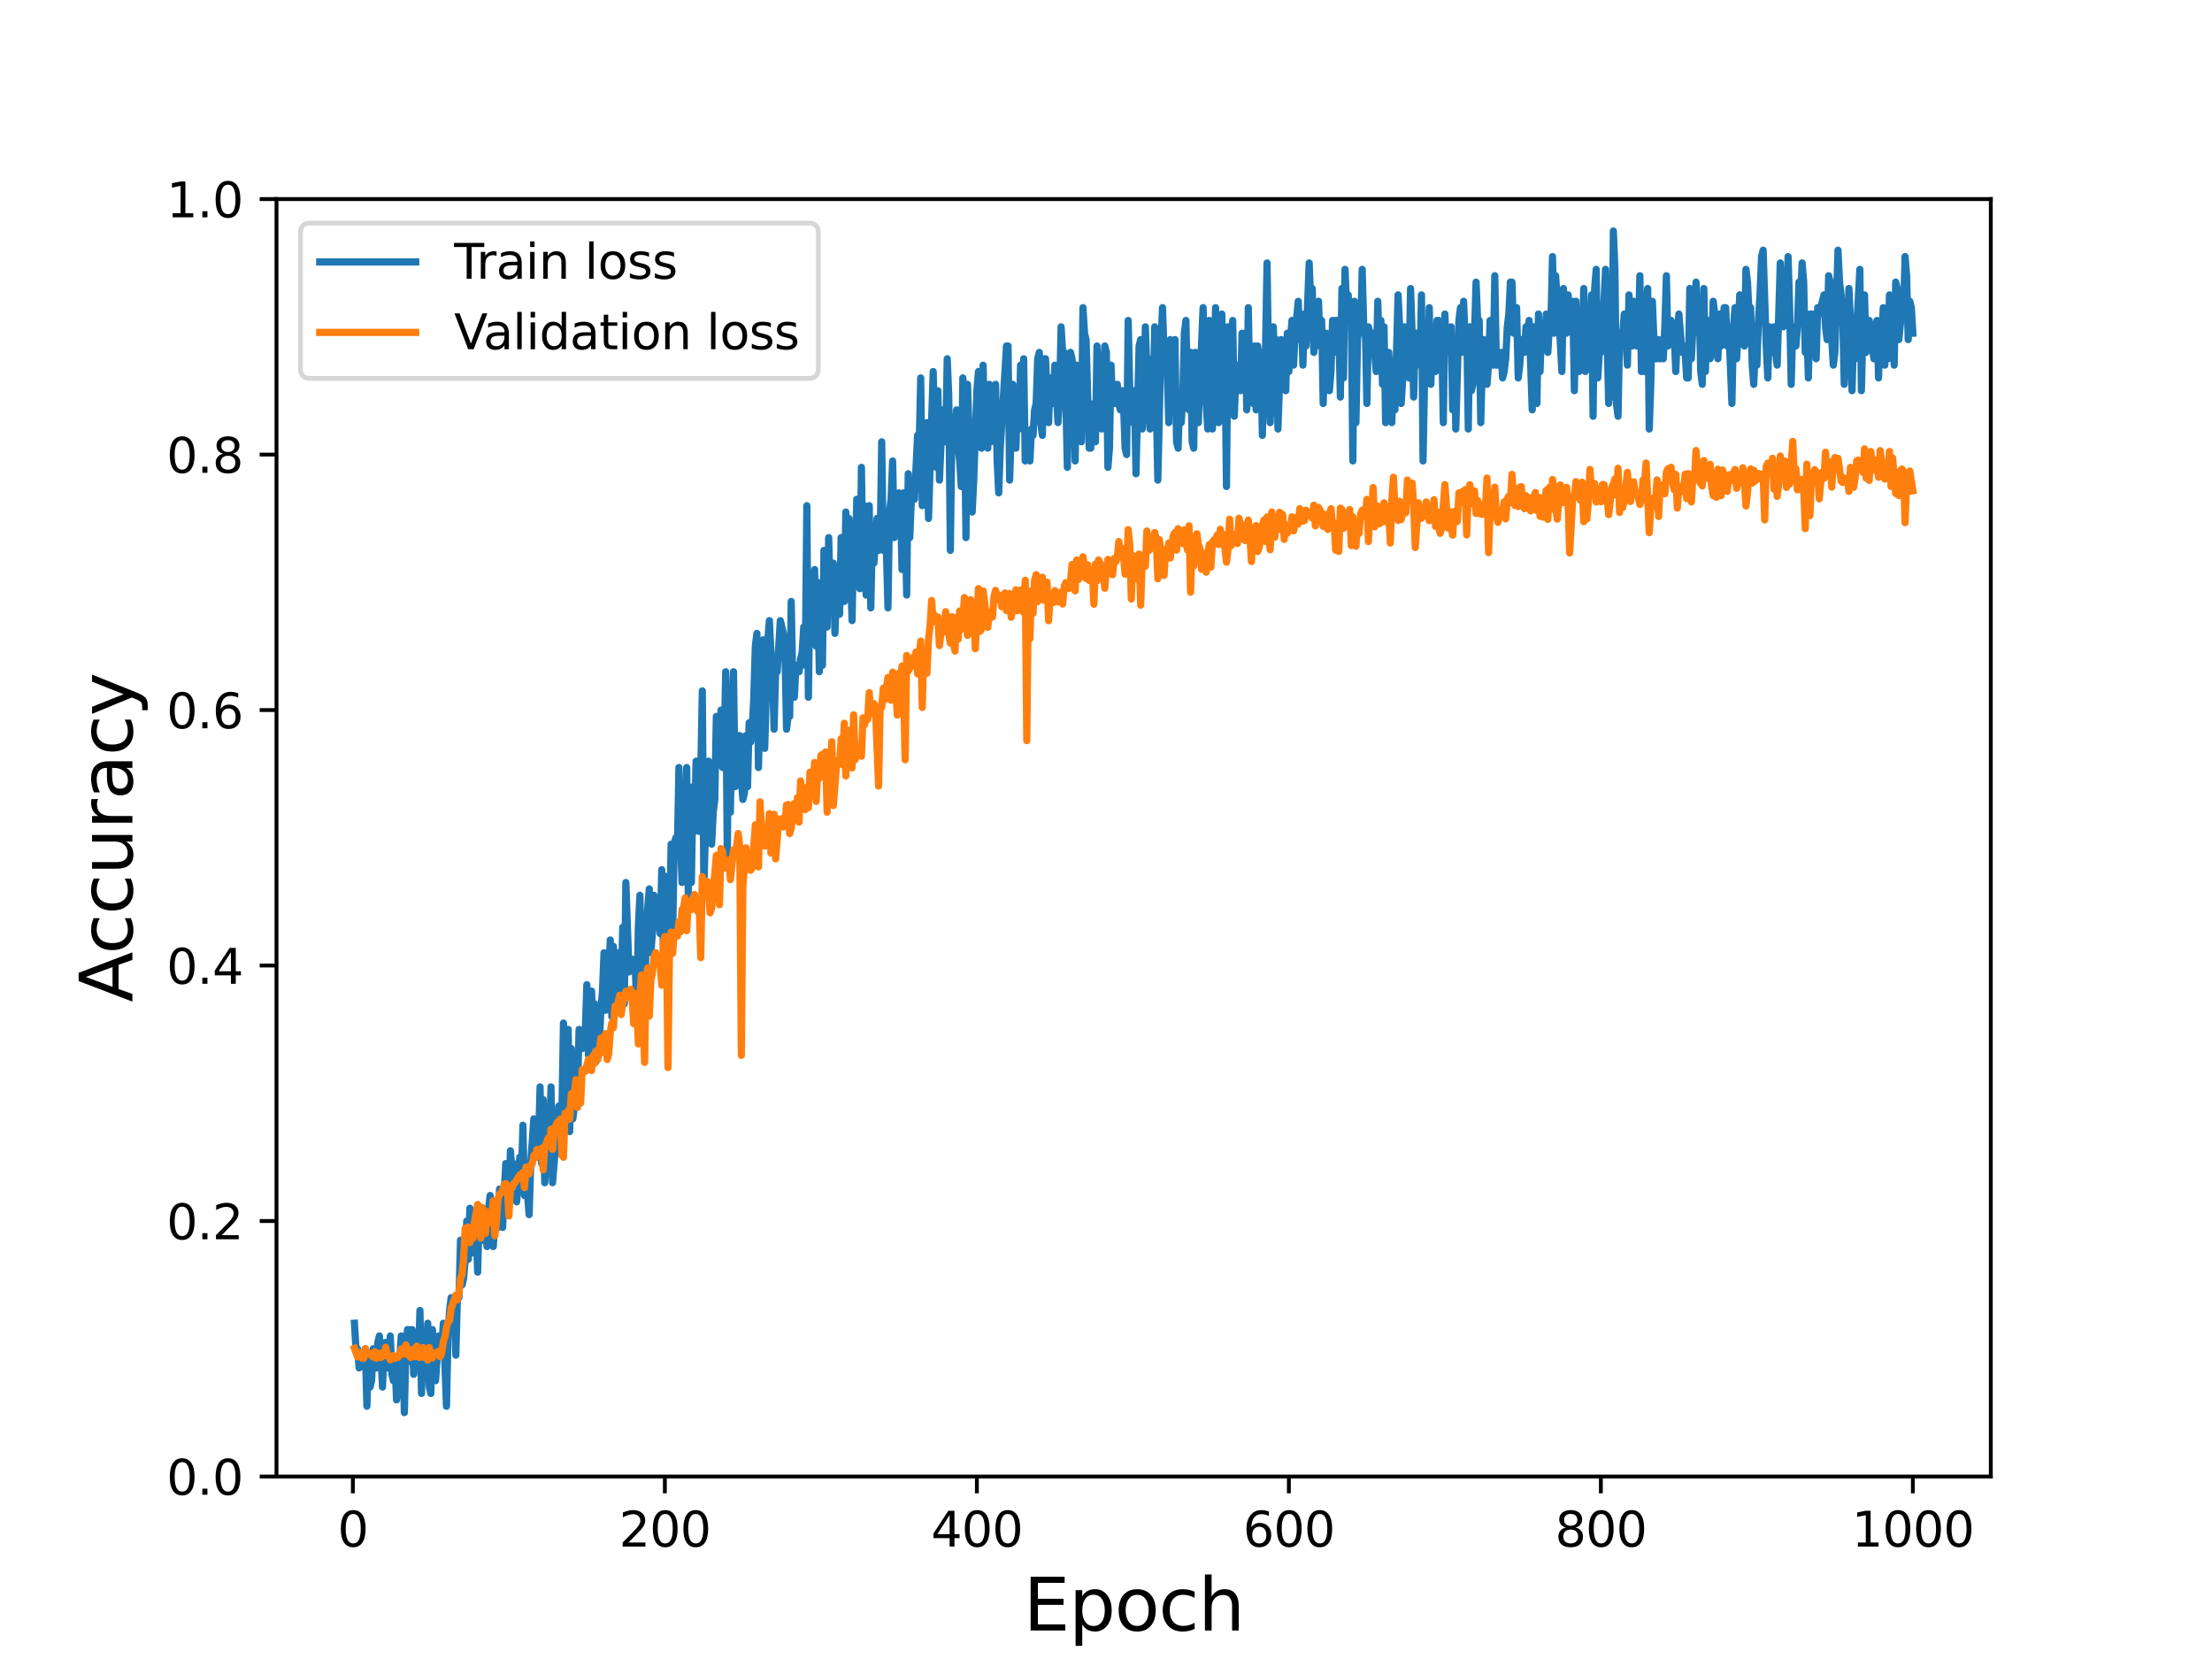 <?xml version="1.0" encoding="utf-8" standalone="no"?>
<!DOCTYPE svg PUBLIC "-//W3C//DTD SVG 1.1//EN"
  "http://www.w3.org/Graphics/SVG/1.1/DTD/svg11.dtd">
<svg height="345.6pt" version="1.1" viewBox="0 0 460.8 345.6" width="460.8pt" xmlns="http://www.w3.org/2000/svg" xmlns:xlink="http://www.w3.org/1999/xlink">
 <defs>
  <style type="text/css">*{stroke-linecap:butt;stroke-linejoin:round;}</style>
 </defs>
 <g id="figure_1">
  <g id="patch_1">
   <path d="M 0 345.6 
L 460.8 345.6 
L 460.8 0 
L 0 0 
z
" style="fill:#ffffff;"/>
  </g>
  <g id="axes_1">
   <g id="patch_2">
    <path d="M 57.6 307.584 
L 414.72 307.584 
L 414.72 41.472 
L 57.6 41.472 
z
" style="fill:#ffffff;"/>
   </g>
   <g id="matplotlib.axis_1">
    <g id="xtick_1">
     <g id="line2d_1">
      <defs>
       <path d="M 0 0 
L 0 3.5 
" id="m4390b3bdd3" style="stroke:#000000;stroke-width:0.8;"/>
      </defs>
      <g>
       <use style="stroke:#000000;stroke-width:0.8;" x="73.508" xlink:href="#m4390b3bdd3" y="307.584"/>
      </g>
     </g>
     <g id="text_1">
      <!-- 0 -->
      <g transform="translate(70.326 322.182)scale(0.1 -0.1)">
       <defs>
        <path d="M 2034 4250 
Q 1547 4250 1301 3770 
Q 1056 3291 1056 2328 
Q 1056 1369 1301 889 
Q 1547 409 2034 409 
Q 2525 409 2770 889 
Q 3016 1369 3016 2328 
Q 3016 3291 2770 3770 
Q 2525 4250 2034 4250 
z
M 2034 4750 
Q 2819 4750 3233 4129 
Q 3647 3509 3647 2328 
Q 3647 1150 3233 529 
Q 2819 -91 2034 -91 
Q 1250 -91 836 529 
Q 422 1150 422 2328 
Q 422 3509 836 4129 
Q 1250 4750 2034 4750 
z
" id="DejaVuSans-30" transform="scale(0.016)"/>
       </defs>
       <use xlink:href="#DejaVuSans-30"/>
      </g>
     </g>
    </g>
    <g id="xtick_2">
     <g id="line2d_2">
      <g>
       <use style="stroke:#000000;stroke-width:0.8;" x="138.504" xlink:href="#m4390b3bdd3" y="307.584"/>
      </g>
     </g>
     <g id="text_2">
      <!-- 200 -->
      <g transform="translate(128.96 322.182)scale(0.1 -0.1)">
       <defs>
        <path d="M 1228 531 
L 3431 531 
L 3431 0 
L 469 0 
L 469 531 
Q 828 903 1448 1529 
Q 2069 2156 2228 2338 
Q 2531 2678 2651 2914 
Q 2772 3150 2772 3378 
Q 2772 3750 2511 3984 
Q 2250 4219 1831 4219 
Q 1534 4219 1204 4116 
Q 875 4013 500 3803 
L 500 4441 
Q 881 4594 1212 4672 
Q 1544 4750 1819 4750 
Q 2544 4750 2975 4387 
Q 3406 4025 3406 3419 
Q 3406 3131 3298 2873 
Q 3191 2616 2906 2266 
Q 2828 2175 2409 1742 
Q 1991 1309 1228 531 
z
" id="DejaVuSans-32" transform="scale(0.016)"/>
       </defs>
       <use xlink:href="#DejaVuSans-32"/>
       <use x="63.623" xlink:href="#DejaVuSans-30"/>
       <use x="127.246" xlink:href="#DejaVuSans-30"/>
      </g>
     </g>
    </g>
    <g id="xtick_3">
     <g id="line2d_3">
      <g>
       <use style="stroke:#000000;stroke-width:0.8;" x="203.5" xlink:href="#m4390b3bdd3" y="307.584"/>
      </g>
     </g>
     <g id="text_3">
      <!-- 400 -->
      <g transform="translate(193.956 322.182)scale(0.1 -0.1)">
       <defs>
        <path d="M 2419 4116 
L 825 1625 
L 2419 1625 
L 2419 4116 
z
M 2253 4666 
L 3047 4666 
L 3047 1625 
L 3713 1625 
L 3713 1100 
L 3047 1100 
L 3047 0 
L 2419 0 
L 2419 1100 
L 313 1100 
L 313 1709 
L 2253 4666 
z
" id="DejaVuSans-34" transform="scale(0.016)"/>
       </defs>
       <use xlink:href="#DejaVuSans-34"/>
       <use x="63.623" xlink:href="#DejaVuSans-30"/>
       <use x="127.246" xlink:href="#DejaVuSans-30"/>
      </g>
     </g>
    </g>
    <g id="xtick_4">
     <g id="line2d_4">
      <g>
       <use style="stroke:#000000;stroke-width:0.8;" x="268.495" xlink:href="#m4390b3bdd3" y="307.584"/>
      </g>
     </g>
     <g id="text_4">
      <!-- 600 -->
      <g transform="translate(258.952 322.182)scale(0.1 -0.1)">
       <defs>
        <path d="M 2113 2584 
Q 1688 2584 1439 2293 
Q 1191 2003 1191 1497 
Q 1191 994 1439 701 
Q 1688 409 2113 409 
Q 2538 409 2786 701 
Q 3034 994 3034 1497 
Q 3034 2003 2786 2293 
Q 2538 2584 2113 2584 
z
M 3366 4563 
L 3366 3988 
Q 3128 4100 2886 4159 
Q 2644 4219 2406 4219 
Q 1781 4219 1451 3797 
Q 1122 3375 1075 2522 
Q 1259 2794 1537 2939 
Q 1816 3084 2150 3084 
Q 2853 3084 3261 2657 
Q 3669 2231 3669 1497 
Q 3669 778 3244 343 
Q 2819 -91 2113 -91 
Q 1303 -91 875 529 
Q 447 1150 447 2328 
Q 447 3434 972 4092 
Q 1497 4750 2381 4750 
Q 2619 4750 2861 4703 
Q 3103 4656 3366 4563 
z
" id="DejaVuSans-36" transform="scale(0.016)"/>
       </defs>
       <use xlink:href="#DejaVuSans-36"/>
       <use x="63.623" xlink:href="#DejaVuSans-30"/>
       <use x="127.246" xlink:href="#DejaVuSans-30"/>
      </g>
     </g>
    </g>
    <g id="xtick_5">
     <g id="line2d_5">
      <g>
       <use style="stroke:#000000;stroke-width:0.8;" x="333.491" xlink:href="#m4390b3bdd3" y="307.584"/>
      </g>
     </g>
     <g id="text_5">
      <!-- 800 -->
      <g transform="translate(323.948 322.182)scale(0.1 -0.1)">
       <defs>
        <path d="M 2034 2216 
Q 1584 2216 1326 1975 
Q 1069 1734 1069 1313 
Q 1069 891 1326 650 
Q 1584 409 2034 409 
Q 2484 409 2743 651 
Q 3003 894 3003 1313 
Q 3003 1734 2745 1975 
Q 2488 2216 2034 2216 
z
M 1403 2484 
Q 997 2584 770 2862 
Q 544 3141 544 3541 
Q 544 4100 942 4425 
Q 1341 4750 2034 4750 
Q 2731 4750 3128 4425 
Q 3525 4100 3525 3541 
Q 3525 3141 3298 2862 
Q 3072 2584 2669 2484 
Q 3125 2378 3379 2068 
Q 3634 1759 3634 1313 
Q 3634 634 3220 271 
Q 2806 -91 2034 -91 
Q 1263 -91 848 271 
Q 434 634 434 1313 
Q 434 1759 690 2068 
Q 947 2378 1403 2484 
z
M 1172 3481 
Q 1172 3119 1398 2916 
Q 1625 2713 2034 2713 
Q 2441 2713 2670 2916 
Q 2900 3119 2900 3481 
Q 2900 3844 2670 4047 
Q 2441 4250 2034 4250 
Q 1625 4250 1398 4047 
Q 1172 3844 1172 3481 
z
" id="DejaVuSans-38" transform="scale(0.016)"/>
       </defs>
       <use xlink:href="#DejaVuSans-38"/>
       <use x="63.623" xlink:href="#DejaVuSans-30"/>
       <use x="127.246" xlink:href="#DejaVuSans-30"/>
      </g>
     </g>
    </g>
    <g id="xtick_6">
     <g id="line2d_6">
      <g>
       <use style="stroke:#000000;stroke-width:0.8;" x="398.487" xlink:href="#m4390b3bdd3" y="307.584"/>
      </g>
     </g>
     <g id="text_6">
      <!-- 1000 -->
      <g transform="translate(385.762 322.182)scale(0.1 -0.1)">
       <defs>
        <path d="M 794 531 
L 1825 531 
L 1825 4091 
L 703 3866 
L 703 4441 
L 1819 4666 
L 2450 4666 
L 2450 531 
L 3481 531 
L 3481 0 
L 794 0 
L 794 531 
z
" id="DejaVuSans-31" transform="scale(0.016)"/>
       </defs>
       <use xlink:href="#DejaVuSans-31"/>
       <use x="63.623" xlink:href="#DejaVuSans-30"/>
       <use x="127.246" xlink:href="#DejaVuSans-30"/>
       <use x="190.869" xlink:href="#DejaVuSans-30"/>
      </g>
     </g>
    </g>
    <g id="text_7">
     <!-- Epoch -->
     <g transform="translate(213.194 339.66)scale(0.15 -0.15)">
      <defs>
       <path d="M 628 4666 
L 3578 4666 
L 3578 4134 
L 1259 4134 
L 1259 2753 
L 3481 2753 
L 3481 2222 
L 1259 2222 
L 1259 531 
L 3634 531 
L 3634 0 
L 628 0 
L 628 4666 
z
" id="DejaVuSans-45" transform="scale(0.016)"/>
       <path d="M 1159 525 
L 1159 -1331 
L 581 -1331 
L 581 3500 
L 1159 3500 
L 1159 2969 
Q 1341 3281 1617 3432 
Q 1894 3584 2278 3584 
Q 2916 3584 3314 3078 
Q 3713 2572 3713 1747 
Q 3713 922 3314 415 
Q 2916 -91 2278 -91 
Q 1894 -91 1617 61 
Q 1341 213 1159 525 
z
M 3116 1747 
Q 3116 2381 2855 2742 
Q 2594 3103 2138 3103 
Q 1681 3103 1420 2742 
Q 1159 2381 1159 1747 
Q 1159 1113 1420 752 
Q 1681 391 2138 391 
Q 2594 391 2855 752 
Q 3116 1113 3116 1747 
z
" id="DejaVuSans-70" transform="scale(0.016)"/>
       <path d="M 1959 3097 
Q 1497 3097 1228 2736 
Q 959 2375 959 1747 
Q 959 1119 1226 758 
Q 1494 397 1959 397 
Q 2419 397 2687 759 
Q 2956 1122 2956 1747 
Q 2956 2369 2687 2733 
Q 2419 3097 1959 3097 
z
M 1959 3584 
Q 2709 3584 3137 3096 
Q 3566 2609 3566 1747 
Q 3566 888 3137 398 
Q 2709 -91 1959 -91 
Q 1206 -91 779 398 
Q 353 888 353 1747 
Q 353 2609 779 3096 
Q 1206 3584 1959 3584 
z
" id="DejaVuSans-6f" transform="scale(0.016)"/>
       <path d="M 3122 3366 
L 3122 2828 
Q 2878 2963 2633 3030 
Q 2388 3097 2138 3097 
Q 1578 3097 1268 2742 
Q 959 2388 959 1747 
Q 959 1106 1268 751 
Q 1578 397 2138 397 
Q 2388 397 2633 464 
Q 2878 531 3122 666 
L 3122 134 
Q 2881 22 2623 -34 
Q 2366 -91 2075 -91 
Q 1284 -91 818 406 
Q 353 903 353 1747 
Q 353 2603 823 3093 
Q 1294 3584 2113 3584 
Q 2378 3584 2631 3529 
Q 2884 3475 3122 3366 
z
" id="DejaVuSans-63" transform="scale(0.016)"/>
       <path d="M 3513 2113 
L 3513 0 
L 2938 0 
L 2938 2094 
Q 2938 2591 2744 2837 
Q 2550 3084 2163 3084 
Q 1697 3084 1428 2787 
Q 1159 2491 1159 1978 
L 1159 0 
L 581 0 
L 581 4863 
L 1159 4863 
L 1159 2956 
Q 1366 3272 1645 3428 
Q 1925 3584 2291 3584 
Q 2894 3584 3203 3211 
Q 3513 2838 3513 2113 
z
" id="DejaVuSans-68" transform="scale(0.016)"/>
      </defs>
      <use xlink:href="#DejaVuSans-45"/>
      <use x="63.184" xlink:href="#DejaVuSans-70"/>
      <use x="126.66" xlink:href="#DejaVuSans-6f"/>
      <use x="187.842" xlink:href="#DejaVuSans-63"/>
      <use x="242.822" xlink:href="#DejaVuSans-68"/>
     </g>
    </g>
   </g>
   <g id="matplotlib.axis_2">
    <g id="ytick_1">
     <g id="line2d_7">
      <defs>
       <path d="M 0 0 
L -3.5 0 
" id="m75efbaa279" style="stroke:#000000;stroke-width:0.8;"/>
      </defs>
      <g>
       <use style="stroke:#000000;stroke-width:0.8;" x="57.6" xlink:href="#m75efbaa279" y="307.584"/>
      </g>
     </g>
     <g id="text_8">
      <!-- 0.0 -->
      <g transform="translate(34.697 311.383)scale(0.1 -0.1)">
       <defs>
        <path d="M 684 794 
L 1344 794 
L 1344 0 
L 684 0 
L 684 794 
z
" id="DejaVuSans-2e" transform="scale(0.016)"/>
       </defs>
       <use xlink:href="#DejaVuSans-30"/>
       <use x="63.623" xlink:href="#DejaVuSans-2e"/>
       <use x="95.41" xlink:href="#DejaVuSans-30"/>
      </g>
     </g>
    </g>
    <g id="ytick_2">
     <g id="line2d_8">
      <g>
       <use style="stroke:#000000;stroke-width:0.8;" x="57.6" xlink:href="#m75efbaa279" y="254.362"/>
      </g>
     </g>
     <g id="text_9">
      <!-- 0.2 -->
      <g transform="translate(34.697 258.161)scale(0.1 -0.1)">
       <use xlink:href="#DejaVuSans-30"/>
       <use x="63.623" xlink:href="#DejaVuSans-2e"/>
       <use x="95.41" xlink:href="#DejaVuSans-32"/>
      </g>
     </g>
    </g>
    <g id="ytick_3">
     <g id="line2d_9">
      <g>
       <use style="stroke:#000000;stroke-width:0.8;" x="57.6" xlink:href="#m75efbaa279" y="201.139"/>
      </g>
     </g>
     <g id="text_10">
      <!-- 0.4 -->
      <g transform="translate(34.697 204.938)scale(0.1 -0.1)">
       <use xlink:href="#DejaVuSans-30"/>
       <use x="63.623" xlink:href="#DejaVuSans-2e"/>
       <use x="95.41" xlink:href="#DejaVuSans-34"/>
      </g>
     </g>
    </g>
    <g id="ytick_4">
     <g id="line2d_10">
      <g>
       <use style="stroke:#000000;stroke-width:0.8;" x="57.6" xlink:href="#m75efbaa279" y="147.917"/>
      </g>
     </g>
     <g id="text_11">
      <!-- 0.6 -->
      <g transform="translate(34.697 151.716)scale(0.1 -0.1)">
       <use xlink:href="#DejaVuSans-30"/>
       <use x="63.623" xlink:href="#DejaVuSans-2e"/>
       <use x="95.41" xlink:href="#DejaVuSans-36"/>
      </g>
     </g>
    </g>
    <g id="ytick_5">
     <g id="line2d_11">
      <g>
       <use style="stroke:#000000;stroke-width:0.8;" x="57.6" xlink:href="#m75efbaa279" y="94.694"/>
      </g>
     </g>
     <g id="text_12">
      <!-- 0.8 -->
      <g transform="translate(34.697 98.494)scale(0.1 -0.1)">
       <use xlink:href="#DejaVuSans-30"/>
       <use x="63.623" xlink:href="#DejaVuSans-2e"/>
       <use x="95.41" xlink:href="#DejaVuSans-38"/>
      </g>
     </g>
    </g>
    <g id="ytick_6">
     <g id="line2d_12">
      <g>
       <use style="stroke:#000000;stroke-width:0.8;" x="57.6" xlink:href="#m75efbaa279" y="41.472"/>
      </g>
     </g>
     <g id="text_13">
      <!-- 1.0 -->
      <g transform="translate(34.697 45.271)scale(0.1 -0.1)">
       <use xlink:href="#DejaVuSans-31"/>
       <use x="63.623" xlink:href="#DejaVuSans-2e"/>
       <use x="95.41" xlink:href="#DejaVuSans-30"/>
      </g>
     </g>
    </g>
    <g id="text_14">
     <!-- Accuracy -->
     <g transform="translate(27.577 208.77)rotate(-90)scale(0.15 -0.15)">
      <defs>
       <path d="M 2188 4044 
L 1331 1722 
L 3047 1722 
L 2188 4044 
z
M 1831 4666 
L 2547 4666 
L 4325 0 
L 3669 0 
L 3244 1197 
L 1141 1197 
L 716 0 
L 50 0 
L 1831 4666 
z
" id="DejaVuSans-41" transform="scale(0.016)"/>
       <path d="M 544 1381 
L 544 3500 
L 1119 3500 
L 1119 1403 
Q 1119 906 1312 657 
Q 1506 409 1894 409 
Q 2359 409 2629 706 
Q 2900 1003 2900 1516 
L 2900 3500 
L 3475 3500 
L 3475 0 
L 2900 0 
L 2900 538 
Q 2691 219 2414 64 
Q 2138 -91 1772 -91 
Q 1169 -91 856 284 
Q 544 659 544 1381 
z
M 1991 3584 
L 1991 3584 
z
" id="DejaVuSans-75" transform="scale(0.016)"/>
       <path d="M 2631 2963 
Q 2534 3019 2420 3045 
Q 2306 3072 2169 3072 
Q 1681 3072 1420 2755 
Q 1159 2438 1159 1844 
L 1159 0 
L 581 0 
L 581 3500 
L 1159 3500 
L 1159 2956 
Q 1341 3275 1631 3429 
Q 1922 3584 2338 3584 
Q 2397 3584 2469 3576 
Q 2541 3569 2628 3553 
L 2631 2963 
z
" id="DejaVuSans-72" transform="scale(0.016)"/>
       <path d="M 2194 1759 
Q 1497 1759 1228 1600 
Q 959 1441 959 1056 
Q 959 750 1161 570 
Q 1363 391 1709 391 
Q 2188 391 2477 730 
Q 2766 1069 2766 1631 
L 2766 1759 
L 2194 1759 
z
M 3341 1997 
L 3341 0 
L 2766 0 
L 2766 531 
Q 2569 213 2275 61 
Q 1981 -91 1556 -91 
Q 1019 -91 701 211 
Q 384 513 384 1019 
Q 384 1609 779 1909 
Q 1175 2209 1959 2209 
L 2766 2209 
L 2766 2266 
Q 2766 2663 2505 2880 
Q 2244 3097 1772 3097 
Q 1472 3097 1187 3025 
Q 903 2953 641 2809 
L 641 3341 
Q 956 3463 1253 3523 
Q 1550 3584 1831 3584 
Q 2591 3584 2966 3190 
Q 3341 2797 3341 1997 
z
" id="DejaVuSans-61" transform="scale(0.016)"/>
       <path d="M 2059 -325 
Q 1816 -950 1584 -1140 
Q 1353 -1331 966 -1331 
L 506 -1331 
L 506 -850 
L 844 -850 
Q 1081 -850 1212 -737 
Q 1344 -625 1503 -206 
L 1606 56 
L 191 3500 
L 800 3500 
L 1894 763 
L 2988 3500 
L 3597 3500 
L 2059 -325 
z
" id="DejaVuSans-79" transform="scale(0.016)"/>
      </defs>
      <use xlink:href="#DejaVuSans-41"/>
      <use x="66.658" xlink:href="#DejaVuSans-63"/>
      <use x="121.639" xlink:href="#DejaVuSans-63"/>
      <use x="176.619" xlink:href="#DejaVuSans-75"/>
      <use x="239.998" xlink:href="#DejaVuSans-72"/>
      <use x="281.111" xlink:href="#DejaVuSans-61"/>
      <use x="342.391" xlink:href="#DejaVuSans-63"/>
      <use x="397.371" xlink:href="#DejaVuSans-79"/>
     </g>
    </g>
   </g>
   <g id="line2d_13">
    <path clip-path="url(#p984e33bb4a)" d="M 73.833 275.651 
L 74.158 280.973 
L 74.483 280.973 
L 74.808 284.964 
L 75.133 283.634 
L 75.458 283.634 
L 76.108 280.973 
L 76.433 292.948 
L 76.758 282.303 
L 77.083 288.956 
L 77.408 287.626 
L 77.732 280.973 
L 78.057 282.303 
L 78.382 284.964 
L 78.707 279.642 
L 79.032 278.312 
L 79.357 282.303 
L 79.682 288.956 
L 80.007 280.973 
L 80.332 279.642 
L 80.657 284.964 
L 80.982 284.964 
L 81.307 278.312 
L 81.632 286.295 
L 81.957 287.626 
L 82.282 283.634 
L 82.607 291.617 
L 82.932 288.956 
L 83.582 278.312 
L 83.907 279.642 
L 84.232 294.278 
L 84.557 280.973 
L 84.882 276.981 
L 85.207 276.981 
L 85.532 283.634 
L 85.857 276.981 
L 86.182 286.295 
L 86.507 280.973 
L 86.832 280.973 
L 87.157 283.634 
L 87.482 272.989 
L 87.807 290.287 
L 88.132 279.642 
L 88.782 282.303 
L 89.107 275.651 
L 89.432 288.956 
L 89.757 290.287 
L 90.082 276.981 
L 90.732 287.626 
L 91.382 278.312 
L 92.032 280.973 
L 92.357 275.651 
L 93.007 292.948 
L 93.331 278.312 
L 93.656 272.989 
L 93.981 270.328 
L 94.306 276.981 
L 94.631 270.328 
L 94.956 282.303 
L 95.281 270.328 
L 95.606 270.328 
L 95.931 258.353 
L 96.256 267.667 
L 96.581 266.337 
L 96.906 262.345 
L 97.231 254.362 
L 97.556 262.345 
L 97.881 251.7 
L 98.206 261.014 
L 98.531 261.014 
L 98.856 254.362 
L 99.181 255.692 
L 99.506 265.006 
L 99.831 253.031 
L 100.156 254.362 
L 100.481 258.353 
L 100.806 253.031 
L 101.131 255.692 
L 101.456 259.684 
L 101.781 251.7 
L 102.106 249.039 
L 102.431 250.37 
L 102.756 259.684 
L 103.081 254.362 
L 103.406 253.031 
L 103.731 255.692 
L 104.056 247.709 
L 104.381 250.37 
L 104.706 255.692 
L 105.356 242.387 
L 106.006 250.37 
L 106.331 239.725 
L 106.656 243.717 
L 106.981 242.387 
L 107.306 243.717 
L 107.631 250.37 
L 108.281 241.056 
L 108.606 246.378 
L 108.931 234.403 
L 109.255 249.039 
L 109.58 245.048 
L 110.23 253.031 
L 110.555 242.387 
L 111.205 233.073 
L 111.53 238.395 
L 111.855 241.056 
L 112.18 238.395 
L 112.505 226.42 
L 112.83 242.387 
L 113.155 229.081 
L 113.48 246.378 
L 114.13 237.064 
L 114.455 238.395 
L 114.78 226.42 
L 115.105 246.378 
L 116.405 230.412 
L 116.73 231.742 
L 117.055 231.742 
L 117.38 213.114 
L 117.705 230.412 
L 118.03 231.742 
L 118.355 214.445 
L 118.68 235.734 
L 119.005 218.436 
L 119.33 233.073 
L 119.655 230.412 
L 119.98 223.759 
L 120.305 227.75 
L 120.63 214.445 
L 120.955 217.106 
L 121.28 218.436 
L 121.605 214.445 
L 121.93 214.445 
L 122.255 205.131 
L 122.58 219.767 
L 122.905 206.461 
L 123.23 206.461 
L 123.555 214.445 
L 123.88 209.123 
L 124.205 221.098 
L 124.53 210.453 
L 124.855 217.106 
L 125.179 210.453 
L 125.504 206.461 
L 125.829 198.478 
L 126.154 210.453 
L 126.479 205.131 
L 126.804 203.8 
L 127.129 195.817 
L 127.454 211.784 
L 127.779 197.148 
L 128.104 205.131 
L 128.429 207.792 
L 128.754 198.478 
L 129.079 201.139 
L 129.404 206.461 
L 129.729 193.156 
L 130.054 209.123 
L 130.379 183.842 
L 131.029 202.47 
L 131.679 199.809 
L 132.004 201.139 
L 132.329 201.139 
L 132.654 210.453 
L 132.979 193.156 
L 133.304 186.503 
L 133.629 201.139 
L 133.954 201.139 
L 134.279 209.123 
L 134.604 195.817 
L 134.929 189.164 
L 135.254 185.172 
L 135.579 198.478 
L 135.904 194.486 
L 136.229 186.503 
L 136.554 193.156 
L 136.879 187.834 
L 137.204 190.495 
L 137.529 194.486 
L 137.854 181.181 
L 138.179 197.148 
L 138.504 182.511 
L 138.829 189.164 
L 139.154 185.172 
L 139.479 194.486 
L 139.804 175.859 
L 140.129 194.486 
L 140.454 175.859 
L 140.779 174.528 
L 141.103 177.189 
L 141.428 159.892 
L 141.753 174.528 
L 142.078 183.842 
L 142.403 182.511 
L 143.053 159.892 
L 143.378 186.503 
L 143.703 165.214 
L 144.028 183.842 
L 144.353 163.884 
L 144.678 173.197 
L 145.003 158.561 
L 145.328 158.561 
L 145.653 173.197 
L 145.978 161.222 
L 146.303 143.925 
L 146.628 185.172 
L 146.953 173.197 
L 147.278 170.536 
L 147.603 158.561 
L 147.928 159.892 
L 148.253 175.859 
L 148.578 169.206 
L 148.903 166.545 
L 149.228 149.247 
L 149.553 149.247 
L 149.878 158.561 
L 150.203 147.917 
L 150.528 159.892 
L 150.853 155.9 
L 151.178 139.933 
L 151.503 178.52 
L 151.828 146.586 
L 152.153 169.206 
L 152.478 149.247 
L 152.803 139.933 
L 153.128 163.884 
L 153.453 162.553 
L 153.778 153.239 
L 154.103 153.239 
L 154.428 162.553 
L 154.753 166.545 
L 155.078 165.214 
L 155.403 153.239 
L 155.728 163.884 
L 156.053 150.578 
L 156.378 154.57 
L 156.703 151.908 
L 157.027 145.256 
L 157.352 134.611 
L 157.677 131.95 
L 158.002 159.892 
L 158.327 146.586 
L 158.652 145.256 
L 158.977 133.281 
L 159.302 155.9 
L 159.952 133.281 
L 160.277 129.289 
L 160.602 135.942 
L 160.927 139.933 
L 161.252 151.908 
L 161.577 139.933 
L 161.902 139.933 
L 162.552 129.289 
L 163.202 131.95 
L 163.527 135.942 
L 163.852 151.908 
L 164.177 149.247 
L 164.502 149.247 
L 164.827 125.297 
L 165.152 142.595 
L 165.477 145.256 
L 165.802 138.603 
L 166.127 139.933 
L 166.452 139.933 
L 166.777 137.272 
L 167.102 135.942 
L 167.427 130.62 
L 167.752 138.603 
L 168.077 105.339 
L 168.402 145.256 
L 168.727 121.306 
L 169.052 133.281 
L 169.702 118.644 
L 170.027 134.611 
L 170.352 121.306 
L 170.677 139.933 
L 171.002 130.62 
L 171.327 138.603 
L 171.652 114.653 
L 172.302 130.62 
L 172.627 111.992 
L 172.951 123.967 
L 173.276 117.314 
L 173.601 117.314 
L 173.926 131.95 
L 174.251 123.967 
L 174.576 119.975 
L 174.901 127.958 
L 175.226 111.992 
L 175.551 121.306 
L 175.876 125.297 
L 176.201 106.669 
L 176.526 118.644 
L 176.851 108 
L 177.501 129.289 
L 177.826 111.992 
L 178.151 118.644 
L 178.476 104.008 
L 178.801 115.983 
L 179.126 122.636 
L 179.451 97.356 
L 179.776 119.975 
L 180.101 105.339 
L 180.426 123.967 
L 180.751 111.992 
L 181.076 105.339 
L 181.401 126.628 
L 181.726 111.992 
L 182.051 117.314 
L 182.701 108 
L 183.026 114.653 
L 183.351 113.322 
L 183.676 92.033 
L 184.001 114.653 
L 184.651 114.653 
L 184.976 126.628 
L 185.301 106.669 
L 185.626 104.008 
L 185.951 96.025 
L 186.276 111.992 
L 186.601 109.331 
L 186.926 104.008 
L 187.251 102.678 
L 187.576 104.008 
L 187.901 118.644 
L 188.226 102.678 
L 188.55 106.669 
L 188.875 123.967 
L 189.2 98.686 
L 189.525 111.992 
L 189.85 104.008 
L 190.175 100.017 
L 190.5 104.008 
L 191.15 90.703 
L 191.475 93.364 
L 191.8 78.728 
L 192.125 105.339 
L 192.45 104.008 
L 192.775 98.686 
L 193.1 88.042 
L 193.425 108 
L 194.4 77.397 
L 194.725 92.033 
L 195.05 97.356 
L 195.375 81.389 
L 195.7 100.017 
L 196.35 85.38 
L 196.675 90.703 
L 197 92.033 
L 197.325 74.736 
L 197.65 82.719 
L 197.975 114.653 
L 198.3 89.372 
L 198.625 92.033 
L 198.95 89.372 
L 199.275 85.38 
L 199.6 93.364 
L 199.925 96.025 
L 200.25 101.347 
L 200.575 78.728 
L 200.9 84.05 
L 201.225 111.992 
L 201.55 80.058 
L 201.875 90.703 
L 202.2 96.025 
L 202.525 106.669 
L 202.85 100.017 
L 203.5 81.389 
L 203.825 77.397 
L 204.15 78.728 
L 204.474 93.364 
L 204.799 76.067 
L 205.124 90.703 
L 205.449 82.719 
L 205.774 93.364 
L 206.099 80.058 
L 206.424 92.033 
L 206.749 85.38 
L 207.074 84.05 
L 207.399 80.058 
L 207.724 96.025 
L 208.049 102.678 
L 208.374 93.364 
L 209.674 72.075 
L 209.999 72.075 
L 210.324 100.017 
L 210.974 80.058 
L 211.624 93.364 
L 211.949 84.05 
L 212.274 89.372 
L 212.599 76.067 
L 212.924 81.389 
L 213.249 74.736 
L 213.574 96.025 
L 213.899 94.694 
L 214.224 90.703 
L 214.549 96.025 
L 214.874 89.372 
L 215.199 90.703 
L 215.524 85.38 
L 215.849 84.05 
L 216.174 74.736 
L 216.499 73.405 
L 216.824 88.042 
L 217.149 90.703 
L 217.474 74.736 
L 217.799 74.736 
L 218.449 88.042 
L 218.774 78.728 
L 219.424 84.05 
L 219.749 76.067 
L 220.398 88.042 
L 220.723 82.719 
L 221.048 68.083 
L 221.373 73.405 
L 221.698 73.405 
L 222.023 82.719 
L 222.348 97.356 
L 222.673 76.067 
L 222.998 73.405 
L 223.323 74.736 
L 223.648 78.728 
L 223.973 96.025 
L 224.298 76.067 
L 224.623 85.38 
L 224.948 84.05 
L 225.273 92.033 
L 225.598 64.092 
L 225.923 69.414 
L 226.248 70.744 
L 226.898 93.364 
L 227.223 93.364 
L 227.873 84.05 
L 228.198 92.033 
L 228.523 72.075 
L 228.848 81.389 
L 229.173 81.389 
L 229.498 89.372 
L 229.823 78.728 
L 230.148 72.075 
L 230.473 73.405 
L 230.798 97.356 
L 231.123 93.364 
L 231.448 76.067 
L 231.773 84.05 
L 232.423 84.05 
L 232.748 80.058 
L 233.073 84.05 
L 233.398 85.38 
L 233.723 81.389 
L 234.048 84.05 
L 234.373 93.364 
L 234.698 94.694 
L 235.023 66.753 
L 235.348 81.389 
L 235.998 88.042 
L 236.322 81.389 
L 236.647 98.686 
L 237.297 72.075 
L 237.622 70.744 
L 237.947 89.372 
L 238.272 85.38 
L 238.597 68.083 
L 238.922 77.397 
L 239.247 74.736 
L 239.572 89.372 
L 239.897 84.05 
L 240.222 84.05 
L 240.547 68.083 
L 241.197 100.017 
L 241.847 72.075 
L 242.172 64.092 
L 242.497 73.405 
L 243.147 76.067 
L 243.472 88.042 
L 243.797 70.744 
L 244.122 76.067 
L 244.447 77.397 
L 244.772 70.744 
L 245.097 92.033 
L 245.422 93.364 
L 245.747 82.719 
L 246.072 88.042 
L 246.397 82.719 
L 246.722 69.414 
L 247.047 66.753 
L 247.372 82.719 
L 247.697 85.38 
L 248.022 73.405 
L 248.347 92.033 
L 248.672 93.364 
L 248.997 73.405 
L 249.322 74.736 
L 249.647 88.042 
L 249.972 77.397 
L 250.297 72.075 
L 250.622 64.092 
L 251.272 84.05 
L 251.597 89.372 
L 251.922 66.753 
L 252.246 72.075 
L 252.571 89.372 
L 252.896 80.058 
L 253.221 64.092 
L 253.871 88.042 
L 254.196 70.744 
L 254.521 65.422 
L 254.846 77.397 
L 255.171 73.405 
L 255.496 101.347 
L 255.821 68.083 
L 256.146 76.067 
L 256.796 66.753 
L 257.121 86.711 
L 257.446 78.728 
L 257.771 76.067 
L 258.421 81.389 
L 258.746 69.414 
L 259.071 72.075 
L 259.396 69.414 
L 259.721 85.38 
L 260.046 64.092 
L 260.371 82.719 
L 260.696 81.389 
L 261.021 84.05 
L 261.346 72.075 
L 261.671 85.38 
L 261.996 72.075 
L 262.321 74.736 
L 262.646 73.405 
L 262.971 90.703 
L 263.296 76.067 
L 263.621 73.405 
L 263.946 54.778 
L 264.271 76.067 
L 264.596 88.042 
L 264.921 80.058 
L 265.246 68.083 
L 265.571 76.067 
L 265.896 70.744 
L 266.221 89.372 
L 266.871 70.744 
L 267.196 72.075 
L 267.521 78.728 
L 267.846 81.389 
L 268.17 69.414 
L 268.495 77.397 
L 268.82 70.744 
L 269.145 66.753 
L 269.47 76.067 
L 269.795 69.414 
L 270.445 62.761 
L 270.77 70.744 
L 271.095 65.422 
L 271.42 76.067 
L 271.745 65.422 
L 272.07 72.075 
L 272.72 54.778 
L 273.045 62.761 
L 273.37 60.1 
L 273.695 73.405 
L 274.02 69.414 
L 274.345 70.744 
L 274.67 62.761 
L 274.995 72.075 
L 275.32 66.753 
L 275.645 84.05 
L 275.97 73.405 
L 276.295 69.414 
L 276.945 81.389 
L 277.27 77.397 
L 277.595 66.753 
L 277.92 73.405 
L 278.245 66.753 
L 278.57 66.753 
L 278.895 68.083 
L 279.22 82.719 
L 279.545 60.1 
L 279.87 78.728 
L 280.195 56.108 
L 280.52 64.092 
L 280.845 61.43 
L 281.17 65.422 
L 281.495 64.092 
L 281.82 96.025 
L 282.145 62.761 
L 282.47 88.042 
L 282.795 70.744 
L 283.12 68.083 
L 283.445 69.414 
L 283.769 56.108 
L 284.094 68.083 
L 284.419 68.083 
L 284.744 84.05 
L 285.069 68.083 
L 285.394 69.414 
L 285.719 73.405 
L 286.044 69.414 
L 286.694 77.397 
L 287.019 62.761 
L 287.344 74.736 
L 287.669 66.753 
L 287.994 80.058 
L 288.319 68.083 
L 288.644 88.042 
L 289.294 73.405 
L 289.619 78.728 
L 289.944 88.042 
L 290.269 77.397 
L 290.594 85.38 
L 291.244 61.43 
L 291.569 68.083 
L 291.894 84.05 
L 292.219 78.728 
L 292.544 68.083 
L 292.869 77.397 
L 293.194 69.414 
L 293.519 78.728 
L 293.844 60.1 
L 294.169 69.414 
L 294.494 82.719 
L 294.819 69.414 
L 295.144 69.414 
L 295.469 70.744 
L 295.794 76.067 
L 296.119 61.43 
L 296.444 96.025 
L 296.769 78.728 
L 297.094 68.083 
L 297.419 76.067 
L 297.744 64.092 
L 298.069 80.058 
L 298.394 70.744 
L 298.719 68.083 
L 299.044 77.397 
L 299.369 66.753 
L 299.693 66.753 
L 300.018 70.744 
L 300.343 70.744 
L 300.668 88.042 
L 300.993 65.422 
L 301.318 73.405 
L 301.643 69.414 
L 301.968 73.405 
L 302.293 68.083 
L 302.618 85.38 
L 302.943 72.075 
L 303.268 89.372 
L 303.918 66.753 
L 304.243 64.092 
L 304.568 73.405 
L 304.893 62.761 
L 305.218 70.744 
L 305.543 68.083 
L 305.868 89.372 
L 306.193 68.083 
L 306.518 81.389 
L 306.843 80.058 
L 307.493 58.769 
L 307.818 66.753 
L 308.143 66.753 
L 308.468 88.042 
L 308.793 76.067 
L 309.118 70.744 
L 309.443 73.405 
L 309.768 80.058 
L 310.093 76.067 
L 310.418 66.753 
L 311.068 76.067 
L 311.393 57.439 
L 311.718 76.067 
L 312.368 76.067 
L 312.693 73.405 
L 313.018 78.728 
L 313.343 77.397 
L 313.668 74.736 
L 313.993 68.083 
L 314.318 65.422 
L 314.643 58.769 
L 314.968 58.769 
L 315.293 69.414 
L 315.617 69.414 
L 315.942 64.092 
L 316.267 78.728 
L 316.592 76.067 
L 316.917 70.744 
L 317.242 70.744 
L 317.567 73.405 
L 317.892 68.083 
L 318.217 69.414 
L 318.542 66.753 
L 319.192 85.38 
L 319.517 68.083 
L 319.842 74.736 
L 320.167 84.05 
L 320.492 65.422 
L 320.817 77.397 
L 321.142 68.083 
L 321.792 70.744 
L 322.117 65.422 
L 322.442 73.405 
L 322.767 68.083 
L 323.092 66.753 
L 323.417 53.447 
L 323.742 69.414 
L 324.067 57.439 
L 324.392 62.761 
L 324.717 65.422 
L 325.367 77.397 
L 325.692 60.1 
L 326.342 69.414 
L 326.667 61.43 
L 326.992 66.753 
L 327.317 68.083 
L 327.642 62.761 
L 327.967 81.389 
L 328.292 62.761 
L 328.617 76.067 
L 328.942 77.397 
L 329.267 70.744 
L 329.592 74.736 
L 329.917 60.1 
L 330.242 77.397 
L 330.567 73.405 
L 330.892 66.753 
L 331.217 70.744 
L 331.541 61.43 
L 331.866 86.711 
L 332.191 60.1 
L 332.516 56.108 
L 332.841 78.728 
L 333.166 73.405 
L 333.491 73.405 
L 333.816 65.422 
L 334.141 62.761 
L 334.466 56.108 
L 335.116 84.05 
L 335.441 70.744 
L 335.766 82.719 
L 336.091 48.125 
L 336.416 56.108 
L 336.741 84.05 
L 337.066 86.711 
L 337.391 69.414 
L 337.716 72.075 
L 338.041 69.414 
L 338.366 65.422 
L 339.016 76.067 
L 339.341 61.43 
L 339.666 65.422 
L 339.991 72.075 
L 340.316 62.761 
L 340.966 72.075 
L 341.291 70.744 
L 341.616 57.439 
L 341.941 77.397 
L 342.266 73.405 
L 342.591 77.397 
L 342.916 64.092 
L 343.241 60.1 
L 343.566 89.372 
L 343.891 80.058 
L 344.216 62.761 
L 344.541 70.744 
L 344.866 74.736 
L 345.191 74.736 
L 345.516 70.744 
L 345.841 74.736 
L 346.166 73.405 
L 346.491 74.736 
L 346.816 68.083 
L 347.141 57.439 
L 347.465 72.075 
L 348.115 66.753 
L 348.44 69.414 
L 348.765 69.414 
L 349.09 77.397 
L 349.415 69.414 
L 349.74 65.422 
L 350.39 73.405 
L 350.715 72.075 
L 351.04 73.405 
L 351.365 78.728 
L 351.69 78.728 
L 352.015 60.1 
L 352.34 74.736 
L 352.665 68.083 
L 352.99 69.414 
L 353.315 58.769 
L 353.64 68.083 
L 353.965 62.761 
L 354.29 77.397 
L 354.615 80.058 
L 354.94 60.1 
L 355.265 77.397 
L 355.59 66.753 
L 355.915 66.753 
L 356.24 74.736 
L 356.565 73.405 
L 356.89 62.761 
L 357.215 65.422 
L 357.54 65.422 
L 357.865 74.736 
L 358.19 65.422 
L 358.515 72.075 
L 358.84 69.414 
L 359.165 64.092 
L 359.49 64.092 
L 359.815 72.075 
L 360.14 68.083 
L 360.79 84.05 
L 361.115 68.083 
L 361.44 64.092 
L 361.765 74.736 
L 362.09 69.414 
L 362.415 61.43 
L 362.74 69.414 
L 363.389 72.075 
L 363.714 56.108 
L 364.039 58.769 
L 364.364 65.422 
L 364.689 64.092 
L 365.014 76.067 
L 365.339 80.058 
L 365.664 72.075 
L 365.989 76.067 
L 366.314 66.753 
L 366.639 61.43 
L 366.964 53.447 
L 367.289 52.116 
L 367.939 72.075 
L 368.264 78.728 
L 368.589 68.083 
L 368.914 73.405 
L 369.564 68.083 
L 369.889 73.405 
L 370.214 76.067 
L 370.864 54.778 
L 371.514 68.083 
L 371.839 62.761 
L 372.164 66.753 
L 372.489 53.447 
L 372.814 64.092 
L 373.139 80.058 
L 373.464 68.083 
L 373.789 72.075 
L 374.114 72.075 
L 374.439 68.083 
L 374.764 58.769 
L 375.089 62.761 
L 375.414 54.778 
L 375.739 58.769 
L 376.064 73.405 
L 376.389 68.083 
L 376.714 78.728 
L 377.039 65.422 
L 377.364 65.422 
L 377.689 68.083 
L 378.014 65.422 
L 378.339 74.736 
L 378.664 64.092 
L 378.989 65.422 
L 379.963 61.43 
L 380.288 68.083 
L 380.613 70.744 
L 380.938 57.439 
L 381.263 58.769 
L 381.588 70.744 
L 381.913 76.067 
L 382.238 73.405 
L 382.888 52.116 
L 383.213 58.769 
L 383.538 61.43 
L 383.863 65.422 
L 384.188 80.058 
L 384.513 73.405 
L 384.838 72.075 
L 385.163 60.1 
L 385.488 66.753 
L 385.813 81.389 
L 386.138 69.414 
L 386.463 74.736 
L 387.438 56.108 
L 387.763 81.389 
L 388.088 68.083 
L 388.413 61.43 
L 388.738 73.405 
L 389.063 72.075 
L 389.388 66.753 
L 389.713 70.744 
L 390.038 72.075 
L 390.363 74.736 
L 390.688 68.083 
L 391.013 66.753 
L 391.338 78.728 
L 391.663 68.083 
L 391.988 70.744 
L 392.313 64.092 
L 392.638 76.067 
L 392.963 65.422 
L 393.288 74.736 
L 393.613 61.43 
L 393.938 65.422 
L 394.263 66.753 
L 394.588 76.067 
L 394.912 58.769 
L 395.237 60.1 
L 395.562 70.744 
L 396.212 64.092 
L 396.537 65.422 
L 396.862 53.447 
L 397.187 57.439 
L 397.512 70.744 
L 397.837 62.761 
L 398.162 64.092 
L 398.487 69.414 
L 398.487 69.414 
" style="fill:none;stroke:#1f77b4;stroke-linecap:square;stroke-width:1.5;"/>
   </g>
   <g id="line2d_14">
    <path clip-path="url(#p984e33bb4a)" d="M 73.833 280.884 
L 74.483 282.68 
L 74.808 281.749 
L 75.133 282.17 
L 75.458 282.969 
L 75.783 282.969 
L 76.108 280.951 
L 76.433 282.015 
L 76.758 281.815 
L 77.732 282.703 
L 78.057 281.594 
L 78.382 282.969 
L 78.707 282.68 
L 79.032 281.904 
L 79.357 282.791 
L 79.682 281.838 
L 80.007 282.436 
L 80.332 280.662 
L 80.657 282.126 
L 80.982 282.436 
L 81.307 283.279 
L 81.632 282.547 
L 81.957 282.37 
L 82.282 282.969 
L 82.607 282.481 
L 82.932 282.769 
L 83.257 282.215 
L 83.582 281.017 
L 83.907 282.104 
L 84.557 280.174 
L 84.882 282.215 
L 85.207 281.106 
L 85.532 282.791 
L 86.182 281.039 
L 86.507 282.614 
L 86.832 280.418 
L 87.157 282.703 
L 87.482 282.747 
L 87.807 282.192 
L 88.132 280.707 
L 88.457 282.836 
L 88.782 281.86 
L 89.107 283.346 
L 89.432 280.707 
L 89.757 282.126 
L 90.082 282.902 
L 90.407 281.86 
L 90.732 281.926 
L 91.057 282.126 
L 91.382 281.505 
L 91.707 282.614 
L 92.032 281.771 
L 92.357 279.398 
L 92.682 278.622 
L 93.007 276.582 
L 93.331 275.362 
L 93.656 275.096 
L 93.981 272.59 
L 94.631 270.772 
L 94.956 269.796 
L 95.281 270.772 
L 95.606 269.353 
L 95.931 266.292 
L 96.256 265.516 
L 96.581 262.234 
L 96.906 255.847 
L 97.231 257.089 
L 97.556 255.603 
L 97.881 258.863 
L 98.206 255.847 
L 98.531 257.998 
L 98.856 254.495 
L 99.506 250.902 
L 99.831 252.743 
L 100.156 257.932 
L 100.481 251.545 
L 100.806 255.914 
L 101.131 256.956 
L 101.456 252.41 
L 101.781 254.406 
L 102.106 254.716 
L 102.431 253.275 
L 102.756 250.126 
L 103.081 257.444 
L 103.406 254.694 
L 103.731 249.882 
L 104.056 248.729 
L 104.381 248.529 
L 104.706 248.019 
L 105.031 246.822 
L 105.356 246.556 
L 105.681 247.088 
L 106.006 253.319 
L 106.331 247.554 
L 106.656 247.509 
L 106.981 246.556 
L 107.306 246.356 
L 107.956 245.292 
L 108.281 244.737 
L 108.606 245.026 
L 108.931 244.249 
L 109.255 247.398 
L 109.58 243.118 
L 110.23 244.56 
L 110.555 242.697 
L 110.88 242.475 
L 111.205 240.679 
L 111.53 241.145 
L 111.855 239.459 
L 112.18 240.568 
L 112.505 239.592 
L 112.83 239.171 
L 113.155 243.695 
L 113.48 238.861 
L 113.805 238.195 
L 114.13 237.175 
L 114.455 238.794 
L 114.78 235.246 
L 115.105 239.437 
L 115.43 235.268 
L 116.08 233.782 
L 116.405 234.381 
L 116.73 233.139 
L 117.055 240.679 
L 117.38 241.078 
L 117.705 231.919 
L 118.03 232.873 
L 118.355 231.365 
L 118.68 233.139 
L 119.005 227.839 
L 119.33 229.391 
L 119.655 227.617 
L 119.98 224.912 
L 120.305 230.7 
L 120.63 226.265 
L 120.955 229.791 
L 121.28 222.805 
L 121.605 223.116 
L 121.93 223.16 
L 122.58 220.676 
L 122.905 221.652 
L 123.23 223.027 
L 123.555 219.856 
L 123.88 221.519 
L 124.205 218.902 
L 124.53 220.698 
L 124.855 218.991 
L 125.179 216.241 
L 125.504 219.257 
L 125.829 218.791 
L 126.154 215.332 
L 126.479 220.721 
L 126.804 219.545 
L 127.129 215.021 
L 127.454 213.136 
L 127.779 214.09 
L 128.104 209.61 
L 128.429 210.497 
L 129.079 207.326 
L 129.404 211.34 
L 129.729 209.056 
L 130.379 206.506 
L 131.029 207.814 
L 131.354 206.084 
L 131.679 207.637 
L 132.004 213.269 
L 132.329 206.905 
L 132.654 209.522 
L 132.979 217.461 
L 133.304 207.504 
L 133.629 203.091 
L 134.279 221.319 
L 134.604 203.845 
L 134.929 201.649 
L 135.254 211.651 
L 135.579 204.222 
L 135.904 202.802 
L 136.229 199.387 
L 136.554 198.456 
L 136.879 200.297 
L 137.204 199.92 
L 137.529 200.962 
L 137.854 205.242 
L 138.179 196.371 
L 138.504 195.085 
L 138.829 195.285 
L 139.154 222.384 
L 139.479 196.682 
L 139.804 194.176 
L 140.129 198.589 
L 140.454 194.242 
L 140.779 194.775 
L 141.103 195.019 
L 141.428 192.025 
L 141.753 194.132 
L 142.078 189.475 
L 142.403 189.031 
L 142.728 187.035 
L 143.053 193.888 
L 143.378 187.834 
L 143.703 187.767 
L 144.028 189.497 
L 144.353 187.124 
L 144.678 186.348 
L 145.003 189.275 
L 145.328 189.852 
L 145.653 188.61 
L 145.978 199.498 
L 146.303 182.622 
L 146.628 187.035 
L 146.953 186.437 
L 147.278 183.62 
L 147.603 185.306 
L 147.928 190.162 
L 148.253 189.209 
L 148.578 184.574 
L 148.903 182.046 
L 149.228 178.187 
L 149.553 181.048 
L 149.878 188.477 
L 150.203 176.768 
L 150.528 177.5 
L 150.853 179.828 
L 151.178 180.87 
L 151.503 179.385 
L 151.828 179.096 
L 152.153 183.243 
L 152.803 177.034 
L 153.128 177.721 
L 153.453 176.236 
L 153.778 173.641 
L 154.103 176.346 
L 154.428 219.856 
L 154.753 184.64 
L 155.403 176.613 
L 155.728 180.36 
L 156.053 180.183 
L 156.378 181.292 
L 156.703 180.804 
L 157.352 171.823 
L 158.002 180.604 
L 158.327 167.033 
L 158.652 173.353 
L 158.977 172.82 
L 159.302 176.258 
L 159.627 172.599 
L 159.952 173.131 
L 160.277 169.494 
L 160.602 177.721 
L 160.927 176.879 
L 161.252 169.627 
L 161.577 178.919 
L 162.227 170.603 
L 162.552 172 
L 162.877 170.558 
L 163.202 172.288 
L 163.527 171.379 
L 163.852 167.698 
L 164.177 167.587 
L 164.502 173.663 
L 164.827 172.466 
L 165.477 167.365 
L 165.802 169.583 
L 166.127 166.145 
L 166.452 171.268 
L 166.777 162.686 
L 167.102 165.591 
L 167.427 165.879 
L 167.752 168.674 
L 168.077 164.017 
L 168.402 168.252 
L 168.727 160.868 
L 169.377 163.795 
L 169.702 158.827 
L 170.027 166.944 
L 170.352 160.047 
L 170.677 162.176 
L 171.002 157.364 
L 171.327 157.142 
L 171.652 157.386 
L 171.977 156.654 
L 172.302 169.206 
L 172.627 158.45 
L 172.951 160.114 
L 173.276 154.503 
L 173.601 167.809 
L 174.251 159.559 
L 174.576 158.317 
L 174.901 159.027 
L 175.226 153.882 
L 175.551 159.315 
L 175.876 150.667 
L 176.201 161.644 
L 176.526 155.368 
L 176.851 157.852 
L 177.176 152.042 
L 177.501 159.981 
L 177.826 148.915 
L 178.151 158.251 
L 178.476 156.41 
L 178.801 156.055 
L 179.126 156.41 
L 179.451 157.541 
L 179.776 149.536 
L 180.101 150.999 
L 180.426 149.513 
L 180.751 149.846 
L 181.076 144.28 
L 181.401 148.626 
L 181.726 148.693 
L 182.051 146.564 
L 182.376 147.606 
L 183.026 163.75 
L 183.351 147.03 
L 183.676 147.385 
L 184.001 143.349 
L 184.326 145.744 
L 184.976 141.131 
L 185.301 142.395 
L 185.626 145.877 
L 185.951 140.022 
L 186.276 141.197 
L 186.601 143.748 
L 186.926 148.981 
L 187.251 140.222 
L 187.576 142.572 
L 187.901 138.736 
L 188.226 142.683 
L 188.55 158.273 
L 188.875 136.541 
L 189.2 139.823 
L 189.525 139.135 
L 189.85 138.847 
L 190.175 136.984 
L 190.5 137.538 
L 190.825 135.809 
L 191.15 140.355 
L 191.8 133.547 
L 192.125 147.385 
L 192.45 135.21 
L 192.775 136.319 
L 193.1 140.244 
L 193.425 133.125 
L 193.75 130.42 
L 194.075 125.098 
L 194.4 129.555 
L 194.725 128.225 
L 195.05 129.289 
L 195.375 128.535 
L 195.7 134.478 
L 196.025 131.906 
L 196.35 131.24 
L 196.675 131.64 
L 197 127.426 
L 197.65 132.127 
L 197.975 133.968 
L 198.3 128.468 
L 198.625 134.101 
L 198.95 135.631 
L 199.275 128.602 
L 199.6 133.148 
L 199.925 127.271 
L 200.25 131.152 
L 200.575 129.178 
L 200.9 124.477 
L 201.225 127.581 
L 201.55 132.371 
L 201.875 129.4 
L 202.2 124.92 
L 202.525 130.176 
L 202.85 127.803 
L 203.175 135.143 
L 203.825 122.614 
L 204.15 131.529 
L 204.474 131.041 
L 204.799 123.08 
L 205.774 130.686 
L 206.099 127.559 
L 206.424 128.624 
L 206.749 128.513 
L 207.074 124.277 
L 207.399 122.991 
L 207.724 124.898 
L 208.049 123.922 
L 208.374 124.1 
L 208.699 126.384 
L 209.024 126.34 
L 209.349 123.523 
L 209.674 127.204 
L 210.324 123.634 
L 210.649 128.579 
L 211.299 125.297 
L 211.624 122.88 
L 211.949 127.249 
L 212.274 125.696 
L 212.599 122.902 
L 212.924 123.146 
L 213.249 127.604 
L 213.574 120.884 
L 213.899 154.281 
L 214.224 123.479 
L 214.549 133.059 
L 214.874 123.058 
L 215.199 127.781 
L 215.524 120.884 
L 215.849 119.709 
L 216.174 125.319 
L 216.499 124.854 
L 217.149 120.241 
L 217.474 125.031 
L 217.799 122.614 
L 218.124 121.261 
L 218.449 129.311 
L 218.774 124.1 
L 219.099 124.521 
L 219.424 125.519 
L 219.749 123.035 
L 220.074 124.521 
L 220.398 125.386 
L 220.723 123.612 
L 221.048 123.346 
L 221.373 125.83 
L 221.698 122.104 
L 222.023 121.372 
L 222.348 121.527 
L 222.673 122.614 
L 222.998 121.195 
L 223.323 117.602 
L 223.648 121.239 
L 223.973 123.08 
L 224.298 116.649 
L 224.623 120.751 
L 224.948 120.241 
L 225.273 118.933 
L 225.598 115.983 
L 226.248 120.529 
L 226.573 117.647 
L 226.898 120.906 
L 227.223 118.711 
L 227.548 118.733 
L 227.873 125.874 
L 228.198 117.491 
L 228.523 120.973 
L 228.848 116.649 
L 229.173 117.336 
L 229.498 120.374 
L 229.823 119.11 
L 230.148 122.547 
L 230.473 118.6 
L 230.798 116.538 
L 231.123 118.622 
L 231.448 116.76 
L 231.773 119.731 
L 232.098 116.338 
L 232.423 117.048 
L 232.748 116.205 
L 233.073 112.812 
L 233.398 115.562 
L 233.723 114.209 
L 234.048 115.784 
L 234.373 119.62 
L 234.698 118.622 
L 235.023 110.328 
L 235.348 113.544 
L 235.673 124.787 
L 235.998 115.695 
L 236.322 120.685 
L 236.647 118.312 
L 236.972 118.711 
L 237.297 115.407 
L 237.622 126.073 
L 237.947 116.316 
L 238.272 115.983 
L 238.597 117.957 
L 238.922 110.617 
L 239.247 114.742 
L 239.572 114.475 
L 239.897 111.925 
L 240.222 114.165 
L 240.547 110.927 
L 240.872 112.236 
L 241.197 120.574 
L 241.522 112.435 
L 241.847 115.717 
L 242.172 116.604 
L 242.497 119.864 
L 242.822 114.431 
L 243.147 115.784 
L 243.472 113.145 
L 243.797 116.249 
L 244.122 113.211 
L 244.447 111.415 
L 244.772 110.905 
L 245.097 114.608 
L 245.422 110.129 
L 245.747 112.901 
L 246.072 112.79 
L 246.397 113.256 
L 246.722 110.373 
L 247.372 114.608 
L 247.697 109.53 
L 248.022 123.368 
L 248.347 111.814 
L 248.672 117.89 
L 248.997 113.189 
L 249.322 111.193 
L 249.647 113.455 
L 249.972 114.209 
L 250.297 118.6 
L 250.622 115.229 
L 250.947 116.249 
L 251.272 119.199 
L 251.597 115.451 
L 251.922 113.455 
L 252.246 118.157 
L 252.571 112.879 
L 252.896 112.457 
L 253.221 113.012 
L 253.546 111.459 
L 253.871 113.433 
L 254.196 110.262 
L 254.521 111.947 
L 254.846 111.326 
L 255.496 117.114 
L 255.821 114.431 
L 256.146 108.155 
L 256.471 113.677 
L 256.796 111.282 
L 257.121 111.57 
L 257.446 111.459 
L 257.771 113.234 
L 258.096 107.956 
L 258.421 109.308 
L 258.746 112.258 
L 259.071 109.441 
L 259.396 112.613 
L 259.721 109.885 
L 260.046 108.333 
L 260.371 111.482 
L 260.696 116.981 
L 261.021 112.191 
L 261.346 110.306 
L 261.671 109.486 
L 261.996 114.897 
L 262.321 114.032 
L 262.971 109.353 
L 263.296 108.333 
L 263.621 112.812 
L 263.946 107.69 
L 264.596 114.52 
L 264.921 106.647 
L 265.246 108.31 
L 265.571 111.925 
L 265.896 108.444 
L 266.221 109.818 
L 266.546 106.714 
L 266.871 110.328 
L 267.196 107.157 
L 267.521 112.369 
L 267.846 109.375 
L 268.17 111.082 
L 268.495 109.907 
L 268.82 110.129 
L 269.145 107.667 
L 269.47 110.595 
L 270.12 107.778 
L 270.445 109.175 
L 270.77 105.96 
L 271.095 108.51 
L 271.42 108.554 
L 271.745 108.444 
L 272.07 106.292 
L 272.395 107.224 
L 272.72 106.958 
L 273.045 107.091 
L 273.37 107.933 
L 273.695 105.228 
L 274.02 109.552 
L 274.345 107.135 
L 274.67 105.694 
L 275.32 106.869 
L 275.645 109.663 
L 275.97 107.179 
L 276.295 109.841 
L 276.62 110.284 
L 276.945 107.024 
L 277.27 105.982 
L 277.595 109.663 
L 277.92 108.931 
L 278.245 114.631 
L 278.57 110.883 
L 278.895 114.875 
L 279.22 105.849 
L 279.545 106.115 
L 279.87 110.062 
L 280.52 106.869 
L 280.845 108.444 
L 281.17 106.159 
L 281.495 113.655 
L 281.82 107.645 
L 282.145 113.034 
L 282.47 113.788 
L 282.795 108.71 
L 283.12 111.149 
L 283.445 107.046 
L 283.769 106.292 
L 284.094 107.113 
L 284.419 107.579 
L 284.744 104.03 
L 285.069 112.812 
L 285.394 106.625 
L 285.719 107.446 
L 286.044 101.569 
L 286.369 109.73 
L 286.694 107.911 
L 287.019 105.428 
L 287.344 109.109 
L 287.669 108.909 
L 288.319 104.74 
L 288.644 105.805 
L 288.969 108.821 
L 289.294 106.204 
L 289.619 113.123 
L 289.944 104.452 
L 290.269 99.418 
L 290.594 105.716 
L 290.919 107.423 
L 291.244 108.421 
L 291.569 104.43 
L 291.894 108.244 
L 292.544 105.672 
L 292.869 106.802 
L 293.194 99.994 
L 293.519 103.21 
L 293.844 104.274 
L 294.169 100.638 
L 294.494 105.139 
L 294.819 114.054 
L 295.469 104.74 
L 295.794 107.69 
L 296.119 107.978 
L 296.444 106.492 
L 296.769 106.958 
L 297.094 104.563 
L 297.419 106.936 
L 297.744 108.466 
L 298.069 107.956 
L 298.394 107.734 
L 298.719 104.097 
L 299.044 109.663 
L 299.369 106.603 
L 299.693 109.796 
L 300.018 111.105 
L 300.343 109.929 
L 300.993 100.948 
L 301.643 109.996 
L 301.968 106.625 
L 302.293 109.752 
L 302.618 111.482 
L 302.943 106.536 
L 303.593 108.621 
L 303.918 102.678 
L 304.243 103.077 
L 304.568 102.434 
L 304.893 104.651 
L 305.218 102.012 
L 305.543 111.437 
L 305.868 102.19 
L 306.193 100.97 
L 306.518 104.918 
L 307.168 102.256 
L 307.493 106.98 
L 307.818 104.274 
L 308.143 105.139 
L 308.468 107.091 
L 308.793 107.157 
L 309.118 105.805 
L 309.443 105.76 
L 309.768 99.573 
L 310.093 115.118 
L 310.418 106.004 
L 310.743 107.091 
L 311.068 105.139 
L 311.393 101.48 
L 311.718 107.468 
L 312.043 108.821 
L 312.368 107.734 
L 312.693 106.071 
L 313.018 107.002 
L 313.343 104.541 
L 313.668 108.089 
L 313.993 103.897 
L 314.318 103.321 
L 314.643 104.74 
L 314.968 98.819 
L 315.293 104.23 
L 315.617 105.339 
L 315.942 103.387 
L 316.267 105.516 
L 316.592 101.48 
L 316.917 101.369 
L 317.242 105.428 
L 317.567 105.96 
L 317.892 103.254 
L 318.217 104.674 
L 318.542 104.984 
L 318.867 106.426 
L 319.192 103.609 
L 319.517 103.631 
L 319.842 102.589 
L 320.167 106.381 
L 320.492 103.587 
L 320.817 107.556 
L 321.142 105.25 
L 321.467 107.734 
L 321.792 103.72 
L 322.117 102.123 
L 322.442 108.2 
L 322.767 101.547 
L 323.092 106.115 
L 323.417 99.884 
L 324.392 108.155 
L 325.042 101.015 
L 325.367 103.654 
L 325.692 104.696 
L 326.017 102.412 
L 326.342 101.525 
L 326.667 104.74 
L 326.992 115.207 
L 327.642 103.476 
L 327.967 103.72 
L 328.292 100.327 
L 328.617 101.569 
L 328.942 101.303 
L 329.267 104.274 
L 329.592 100.46 
L 329.917 108.687 
L 330.242 105.317 
L 330.567 108.111 
L 330.892 104.541 
L 331.217 97.777 
L 331.541 103.099 
L 332.191 100.726 
L 332.516 104.585 
L 332.841 101.769 
L 333.491 104.518 
L 333.816 100.926 
L 334.141 100.948 
L 334.466 104.474 
L 334.791 103.698 
L 335.116 107.202 
L 335.766 101.525 
L 336.091 100.815 
L 336.416 99.795 
L 336.741 103.143 
L 337.066 97.555 
L 337.391 106.758 
L 337.716 103.121 
L 338.041 105.738 
L 338.366 104.319 
L 339.016 98.398 
L 339.341 102.279 
L 339.666 104.474 
L 339.991 101.946 
L 340.316 100.349 
L 340.641 102.789 
L 341.291 103.654 
L 341.616 105.095 
L 341.941 104.23 
L 342.266 99.994 
L 342.591 100.593 
L 342.916 96.446 
L 343.566 110.972 
L 343.891 105.538 
L 344.216 105.716 
L 344.541 103.631 
L 344.866 104.452 
L 345.191 99.972 
L 345.516 107.601 
L 345.841 101.103 
L 346.166 101.015 
L 346.491 102.478 
L 346.816 102.855 
L 347.141 98.309 
L 347.465 97.666 
L 347.79 99.484 
L 348.115 97.333 
L 348.44 100.549 
L 348.765 102.035 
L 349.09 98.819 
L 349.415 105.849 
L 349.74 101.658 
L 350.39 101.192 
L 350.715 102.478 
L 351.04 98.775 
L 351.365 103.875 
L 351.69 98.664 
L 352.015 99.728 
L 352.34 104.563 
L 352.665 99.418 
L 352.99 99.95 
L 353.315 93.852 
L 353.64 98.42 
L 353.965 100.194 
L 354.615 101.214 
L 354.94 95.936 
L 355.265 99.595 
L 355.59 99.196 
L 355.915 99.706 
L 356.24 96.712 
L 356.565 101.392 
L 356.89 103.232 
L 357.215 99.484 
L 357.54 103.609 
L 357.865 97.733 
L 358.515 103.277 
L 358.84 97.91 
L 359.165 99.263 
L 359.49 98.974 
L 359.815 102.367 
L 360.14 98.908 
L 360.465 100.194 
L 360.79 98.753 
L 361.115 98.553 
L 361.44 97.799 
L 361.765 101.746 
L 362.09 100.349 
L 362.415 99.773 
L 362.74 100.349 
L 363.065 97.444 
L 363.389 100.283 
L 363.714 105.405 
L 364.039 102.656 
L 364.364 98.797 
L 364.689 97.688 
L 365.014 100.638 
L 365.339 97.954 
L 365.664 100.194 
L 365.989 98.886 
L 366.314 98.62 
L 366.639 99.728 
L 366.964 98.753 
L 367.289 98.819 
L 367.614 108.31 
L 367.939 97.156 
L 368.264 96.468 
L 368.589 98.398 
L 368.914 98.753 
L 369.239 95.471 
L 369.564 101.924 
L 369.889 98.62 
L 370.214 103.41 
L 370.539 100.926 
L 370.864 94.983 
L 371.514 99.041 
L 371.839 96.047 
L 372.164 101.547 
L 372.489 98.198 
L 372.814 100.815 
L 373.464 91.945 
L 373.789 99.484 
L 374.114 97.644 
L 374.439 102.035 
L 374.764 101.879 
L 375.089 99.839 
L 375.414 102.146 
L 375.739 101.702 
L 376.064 110.129 
L 376.389 96.69 
L 376.714 104.23 
L 377.039 107.423 
L 377.364 99.24 
L 377.689 98.908 
L 378.014 97.821 
L 378.339 98.243 
L 378.664 99.174 
L 378.989 103.92 
L 379.313 100.238 
L 379.638 98.309 
L 379.963 99.64 
L 380.288 94.207 
L 380.613 98.176 
L 380.938 96.158 
L 381.263 96.757 
L 381.588 101.48 
L 381.913 96.38 
L 382.238 95.315 
L 382.563 96.845 
L 382.888 95.471 
L 383.538 100.216 
L 383.863 100.527 
L 384.188 99.595 
L 384.513 99.773 
L 384.838 99.551 
L 385.163 102.367 
L 385.488 97.356 
L 386.138 101.525 
L 386.463 99.551 
L 386.788 95.981 
L 387.113 95.87 
L 387.438 97.422 
L 387.763 96.823 
L 388.088 98.398 
L 388.413 93.497 
L 388.738 99.573 
L 389.063 97.378 
L 389.388 100.083 
L 389.713 94.051 
L 390.038 96.868 
L 390.688 98.043 
L 391.013 95.759 
L 391.338 99.418 
L 391.663 93.874 
L 391.988 96.025 
L 392.313 97.2 
L 392.638 99.795 
L 392.963 96.624 
L 393.288 99.44 
L 393.613 94.051 
L 393.938 101.325 
L 394.263 95.382 
L 394.912 102.811 
L 395.237 98.997 
L 395.562 103.232 
L 395.887 98.065 
L 396.212 97.71 
L 396.537 98.265 
L 396.862 108.887 
L 397.187 100.438 
L 397.512 100.194 
L 397.837 98.11 
L 398.487 102.234 
L 398.487 102.234 
" style="fill:none;stroke:#ff7f0e;stroke-linecap:square;stroke-width:1.5;"/>
   </g>
   <g id="patch_3">
    <path d="M 57.6 307.584 
L 57.6 41.472 
" style="fill:none;stroke:#000000;stroke-linecap:square;stroke-linejoin:miter;stroke-width:0.8;"/>
   </g>
   <g id="patch_4">
    <path d="M 414.72 307.584 
L 414.72 41.472 
" style="fill:none;stroke:#000000;stroke-linecap:square;stroke-linejoin:miter;stroke-width:0.8;"/>
   </g>
   <g id="patch_5">
    <path d="M 57.6 307.584 
L 414.72 307.584 
" style="fill:none;stroke:#000000;stroke-linecap:square;stroke-linejoin:miter;stroke-width:0.8;"/>
   </g>
   <g id="patch_6">
    <path d="M 57.6 41.472 
L 414.72 41.472 
" style="fill:none;stroke:#000000;stroke-linecap:square;stroke-linejoin:miter;stroke-width:0.8;"/>
   </g>
   <g id="legend_1">
    <g id="patch_7">
     <path d="M 64.6 78.828 
L 168.475 78.828 
Q 170.475 78.828 170.475 76.828 
L 170.475 48.472 
Q 170.475 46.472 168.475 46.472 
L 64.6 46.472 
Q 62.6 46.472 62.6 48.472 
L 62.6 76.828 
Q 62.6 78.828 64.6 78.828 
z
" style="fill:#ffffff;opacity:0.8;stroke:#cccccc;stroke-linejoin:miter;"/>
    </g>
    <g id="line2d_15">
     <path d="M 66.6 54.57 
L 86.6 54.57 
" style="fill:none;stroke:#1f77b4;stroke-linecap:square;stroke-width:1.5;"/>
    </g>
    <g id="line2d_16"/>
    <g id="text_15">
     <!-- Train loss -->
     <g transform="translate(94.6 58.07)scale(0.1 -0.1)">
      <defs>
       <path d="M -19 4666 
L 3928 4666 
L 3928 4134 
L 2272 4134 
L 2272 0 
L 1638 0 
L 1638 4134 
L -19 4134 
L -19 4666 
z
" id="DejaVuSans-54" transform="scale(0.016)"/>
       <path d="M 603 3500 
L 1178 3500 
L 1178 0 
L 603 0 
L 603 3500 
z
M 603 4863 
L 1178 4863 
L 1178 4134 
L 603 4134 
L 603 4863 
z
" id="DejaVuSans-69" transform="scale(0.016)"/>
       <path d="M 3513 2113 
L 3513 0 
L 2938 0 
L 2938 2094 
Q 2938 2591 2744 2837 
Q 2550 3084 2163 3084 
Q 1697 3084 1428 2787 
Q 1159 2491 1159 1978 
L 1159 0 
L 581 0 
L 581 3500 
L 1159 3500 
L 1159 2956 
Q 1366 3272 1645 3428 
Q 1925 3584 2291 3584 
Q 2894 3584 3203 3211 
Q 3513 2838 3513 2113 
z
" id="DejaVuSans-6e" transform="scale(0.016)"/>
       <path id="DejaVuSans-20" transform="scale(0.016)"/>
       <path d="M 603 4863 
L 1178 4863 
L 1178 0 
L 603 0 
L 603 4863 
z
" id="DejaVuSans-6c" transform="scale(0.016)"/>
       <path d="M 2834 3397 
L 2834 2853 
Q 2591 2978 2328 3040 
Q 2066 3103 1784 3103 
Q 1356 3103 1142 2972 
Q 928 2841 928 2578 
Q 928 2378 1081 2264 
Q 1234 2150 1697 2047 
L 1894 2003 
Q 2506 1872 2764 1633 
Q 3022 1394 3022 966 
Q 3022 478 2636 193 
Q 2250 -91 1575 -91 
Q 1294 -91 989 -36 
Q 684 19 347 128 
L 347 722 
Q 666 556 975 473 
Q 1284 391 1588 391 
Q 1994 391 2212 530 
Q 2431 669 2431 922 
Q 2431 1156 2273 1281 
Q 2116 1406 1581 1522 
L 1381 1569 
Q 847 1681 609 1914 
Q 372 2147 372 2553 
Q 372 3047 722 3315 
Q 1072 3584 1716 3584 
Q 2034 3584 2315 3537 
Q 2597 3491 2834 3397 
z
" id="DejaVuSans-73" transform="scale(0.016)"/>
      </defs>
      <use xlink:href="#DejaVuSans-54"/>
      <use x="46.334" xlink:href="#DejaVuSans-72"/>
      <use x="87.447" xlink:href="#DejaVuSans-61"/>
      <use x="148.727" xlink:href="#DejaVuSans-69"/>
      <use x="176.51" xlink:href="#DejaVuSans-6e"/>
      <use x="239.889" xlink:href="#DejaVuSans-20"/>
      <use x="271.676" xlink:href="#DejaVuSans-6c"/>
      <use x="299.459" xlink:href="#DejaVuSans-6f"/>
      <use x="360.641" xlink:href="#DejaVuSans-73"/>
      <use x="412.74" xlink:href="#DejaVuSans-73"/>
     </g>
    </g>
    <g id="line2d_17">
     <path d="M 66.6 69.249 
L 86.6 69.249 
" style="fill:none;stroke:#ff7f0e;stroke-linecap:square;stroke-width:1.5;"/>
    </g>
    <g id="line2d_18"/>
    <g id="text_16">
     <!-- Validation loss -->
     <g transform="translate(94.6 72.749)scale(0.1 -0.1)">
      <defs>
       <path d="M 1831 0 
L 50 4666 
L 709 4666 
L 2188 738 
L 3669 4666 
L 4325 4666 
L 2547 0 
L 1831 0 
z
" id="DejaVuSans-56" transform="scale(0.016)"/>
       <path d="M 2906 2969 
L 2906 4863 
L 3481 4863 
L 3481 0 
L 2906 0 
L 2906 525 
Q 2725 213 2448 61 
Q 2172 -91 1784 -91 
Q 1150 -91 751 415 
Q 353 922 353 1747 
Q 353 2572 751 3078 
Q 1150 3584 1784 3584 
Q 2172 3584 2448 3432 
Q 2725 3281 2906 2969 
z
M 947 1747 
Q 947 1113 1208 752 
Q 1469 391 1925 391 
Q 2381 391 2643 752 
Q 2906 1113 2906 1747 
Q 2906 2381 2643 2742 
Q 2381 3103 1925 3103 
Q 1469 3103 1208 2742 
Q 947 2381 947 1747 
z
" id="DejaVuSans-64" transform="scale(0.016)"/>
       <path d="M 1172 4494 
L 1172 3500 
L 2356 3500 
L 2356 3053 
L 1172 3053 
L 1172 1153 
Q 1172 725 1289 603 
Q 1406 481 1766 481 
L 2356 481 
L 2356 0 
L 1766 0 
Q 1100 0 847 248 
Q 594 497 594 1153 
L 594 3053 
L 172 3053 
L 172 3500 
L 594 3500 
L 594 4494 
L 1172 4494 
z
" id="DejaVuSans-74" transform="scale(0.016)"/>
      </defs>
      <use xlink:href="#DejaVuSans-56"/>
      <use x="60.658" xlink:href="#DejaVuSans-61"/>
      <use x="121.938" xlink:href="#DejaVuSans-6c"/>
      <use x="149.721" xlink:href="#DejaVuSans-69"/>
      <use x="177.504" xlink:href="#DejaVuSans-64"/>
      <use x="240.98" xlink:href="#DejaVuSans-61"/>
      <use x="302.26" xlink:href="#DejaVuSans-74"/>
      <use x="341.469" xlink:href="#DejaVuSans-69"/>
      <use x="369.252" xlink:href="#DejaVuSans-6f"/>
      <use x="430.434" xlink:href="#DejaVuSans-6e"/>
      <use x="493.812" xlink:href="#DejaVuSans-20"/>
      <use x="525.6" xlink:href="#DejaVuSans-6c"/>
      <use x="553.383" xlink:href="#DejaVuSans-6f"/>
      <use x="614.564" xlink:href="#DejaVuSans-73"/>
      <use x="666.664" xlink:href="#DejaVuSans-73"/>
     </g>
    </g>
   </g>
  </g>
 </g>
 <defs>
  <clipPath id="p984e33bb4a">
   <rect height="266.112" width="357.12" x="57.6" y="41.472"/>
  </clipPath>
 </defs>
</svg>
